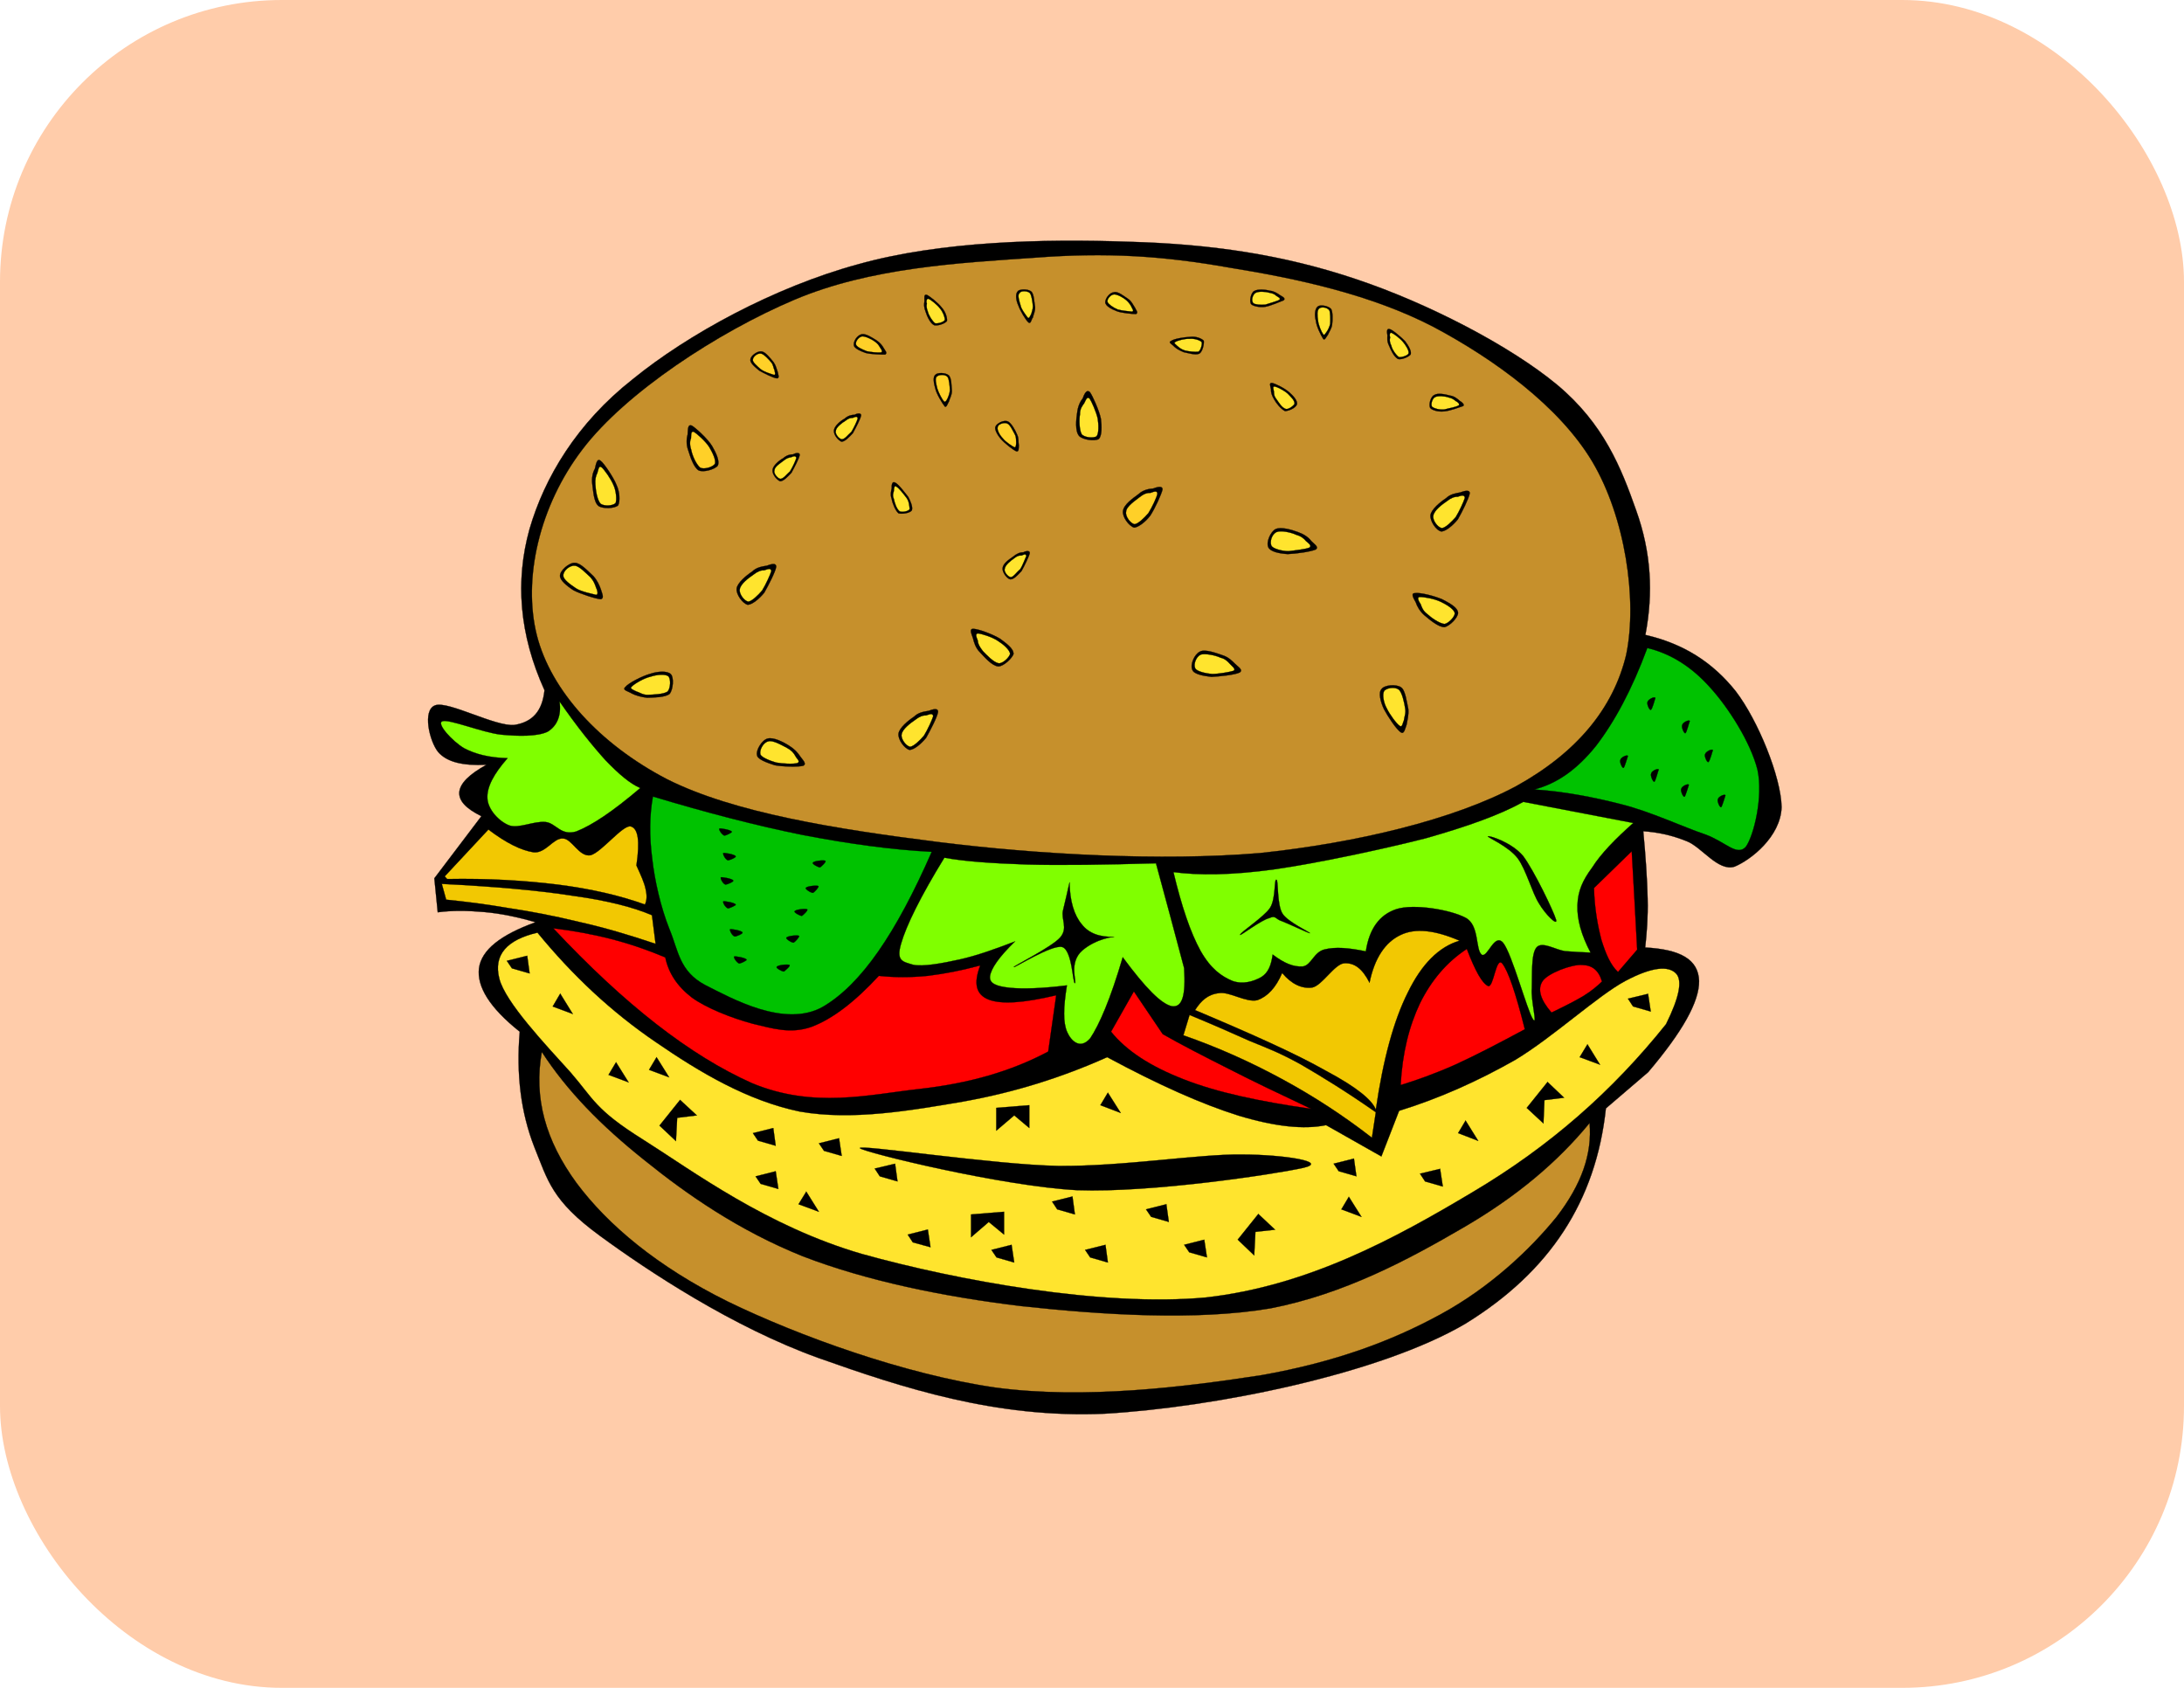 <?xml version="1.0" encoding="UTF-8" standalone="no"?>
<!-- Generator: Adobe Illustrator 10.0, SVG Export Plug-In . SVG Version: 3.0.0 Build 77)  -->

<svg
   i:rulerOrigin="0 0"
   i:viewOrigin="205.0005 482"
   space="preserve"
   i:pageBounds="0 792 612 0"
   viewBox="0 0 220 170"
   enable-background="new 0 0 200.777 173.88"
   overflow="visible"
   version="1.1"
   id="svg269"
   sodipodi:docname="hamburguesa.svg"
   width="220"
   height="170"
   inkscape:version="1.1.1 (3bf5ae0d25, 2021-09-20)"
   xmlns:inkscape="http://www.inkscape.org/namespaces/inkscape"
   xmlns:sodipodi="http://sodipodi.sourceforge.net/DTD/sodipodi-0.dtd"
   xmlns="http://www.w3.org/2000/svg"
   xmlns:svg="http://www.w3.org/2000/svg"
   xmlns:rdf="http://www.w3.org/1999/02/22-rdf-syntax-ns#"
   xmlns:cc="http://creativecommons.org/ns#"
   xmlns:dc="http://purl.org/dc/elements/1.1/"
   xmlns:i="http://ns.adobe.com/AdobeIllustrator/10.0/">
  <defs
     id="defs273" />
  <sodipodi:namedview
     id="namedview271"
     pagecolor="#505050"
     bordercolor="#eeeeee"
     borderopacity="1"
     inkscape:pageshadow="0"
     inkscape:pageopacity="0"
     inkscape:pagecheckerboard="0"
     showgrid="false"
     showguides="true"
     inkscape:guide-bbox="true"
     fit-margin-top="0"
     fit-margin-left="0"
     fit-margin-right="0"
     fit-margin-bottom="0"
     inkscape:zoom="2.4873475"
     inkscape:cx="71.361158"
     inkscape:cy="126.43991"
     inkscape:window-width="1883"
     inkscape:window-height="1052"
     inkscape:window-x="0"
     inkscape:window-y="0"
     inkscape:window-maximized="1"
     inkscape:current-layer="svg269">
    <sodipodi:guide
       position="109.435,-8.97"
       orientation="1,0"
       id="guide1308" />
    <sodipodi:guide
       position="95.137,83.603"
       orientation="0,-1"
       id="guide1310" />
  </sodipodi:namedview>
  <rect
     style="fill:#ffccaa;stroke:none;stroke-width:6.908"
     id="rect1112"
     width="220"
     height="170"
     x="0"
     y="0"
     ry="28.386" />
  <g
     id="Layer_1"
     i:layer="yes"
     i:rgbTrio="#4F008000FFFF"
     i:dimmedPercent="50"
     transform="matrix(0.679,0,0,0.679,43.144,24.335)">
    <g
       stroke-miterlimit="10"
       stroke="#000000"
       stroke-width="0.036"
       clip-rule="evenodd"
       fill-rule="evenodd"
       id="g264">
      <path
         d="M 180.56,58.338 C 181.749,52.11 181.425,46.098 179.193,39.87 176.961,33.534 174.404,27.054 167.492,21.258 160.472,15.426 148.197,9.09 137.613,5.562 126.922,1.962 116.121,0.342 103.808,0.018 91.362,-0.414 76.063,-0.09 63.751,3.366 51.33,6.75 38.514,13.734 30.306,20.43 c -8.244,6.48 -13.068,14.544 -15.3,22.248 -2.124,7.668 -1.512,15.624 2.232,23.868 -0.324,3.096 -1.764,4.716 -4.464,5.148 -2.808,0.288 -9.828,-3.6 -11.736,-2.916 -1.98,0.684 -0.864,5.364 0.432,6.948 1.296,1.476 3.636,2.052 7.164,1.872 -2.592,1.44 -3.888,2.736 -4.032,4.032 -0.108,1.296 0.936,2.448 3.276,3.6 l -6.984,9.216 0.504,5.04 c 2.16,-0.288 4.464,-0.252 6.912,-0.036 2.412,0.216 4.896,0.72 7.596,1.512 -5.184,1.872 -8.028,4.104 -8.388,6.84 -0.324,2.664 1.512,5.796 6.048,9.396 -0.54,6.372 0.18,12.023 2.16,17.1 2.016,4.968 2.556,7.92 9.684,13.14 7.164,5.257 19.728,13.572 32.436,18.145 12.492,4.428 26.388,9 42.516,8.28 16.2,-0.937 40.86,-5.868 53.569,-13.393 12.42,-7.668 19.295,-18.107 20.771,-31.896 l 6.264,-5.364 c 5.076,-5.976 7.596,-10.44 7.561,-13.536 -0.109,-3.204 -2.773,-4.68 -7.992,-4.968 0.215,-2.017 0.432,-4.393 0.359,-7.272 -0.072,-2.916 -0.287,-6.191 -0.648,-9.972 2.088,0.144 4.105,0.54 6.445,1.476 2.23,0.864 4.643,4.536 7.092,3.78 2.375,-0.972 6.84,-4.428 6.984,-8.82 -0.072,-4.464 -3.492,-12.888 -6.805,-17.208 -3.44,-4.314 -7.76,-7.05 -13.38,-8.346 z"
         i:knockout="Off"
         id="path2" />
      <path
         d="m 177.72,61.254 c -1.908,7.992 -7.344,14.544 -16.309,19.512 -9.252,4.968 -23.65,8.424 -38.051,9.937 C 108.743,91.927 90.348,90.919 75.516,89.047 60.72,87.175 45.348,84.763 35.376,79.723 25.368,74.503 18.204,66.583 16.116,58.447 13.992,50.059 16.44,39.223 22.884,30.799 29.292,22.375 43.008,13.411 54.312,8.623 65.614,3.834 78.862,3.15 89.878,2.394 c 10.728,-0.828 19.115,-0.288 29.053,1.476 10.043,1.62 20.988,3.996 30.203,8.784 9,4.788 18.648,11.772 23.545,19.98 4.86,8.172 6.73,20.448 5.04,28.62 z"
         i:knockout="Off"
         fill="#c6902c"
         id="path4" />
      <path
         d="m 180.85,60.282 c 3.455,0.828 6.551,2.772 9.287,5.832 2.771,3.024 6.049,8.208 7.057,12.24 0.863,3.96 -0.541,9.756 -1.729,11.412 -1.332,1.477 -3.023,-0.756 -6.047,-1.836 -3.313,-1.116 -8.102,-3.384 -12.422,-4.464 -4.211,-1.08 -8.566,-1.908 -12.924,-2.196 3.35,-0.864 6.301,-2.916 9.145,-6.444 2.74,-3.564 5.33,-8.316 7.63,-14.544 z"
         i:knockout="Off"
         fill="#00c200"
         id="path6" />
      <path
         d="m 152.99,103.7 c -3.059,0.899 -5.615,3.456 -7.668,7.668 -2.088,4.14 -3.672,9.936 -4.752,17.388 -0.539,-1.404 -2.807,-3.313 -7.344,-5.724 -4.5,-2.557 -10.943,-5.437 -19.477,-9.036 0.9,-1.404 1.908,-2.34 3.564,-2.521 1.549,-0.252 3.996,1.44 5.688,1.044 1.514,-0.54 2.736,-1.836 3.674,-4.031 1.367,1.655 2.951,2.376 4.463,2.159 1.477,-0.288 3.348,-3.563 4.789,-3.6 1.439,-0.072 2.627,0.756 3.707,2.88 0.756,-3.708 2.377,-6.012 4.572,-7.056 2.2,-1.08 5.08,-0.76 8.79,0.83 z"
         i:knockout="Off"
         fill="#f2c802"
         id="path8" />
      <path
         d="m 112.92,114.71 c 3.238,1.332 6.191,2.628 9,3.888 2.662,1.08 4.391,1.729 7.523,3.456 3.096,1.8 6.803,4.068 11.123,7.092 l -0.576,3.78 c -4.318,-3.348 -8.639,-6.156 -13.355,-8.712 -4.715,-2.556 -9.539,-4.716 -14.615,-6.479 0.31,-1.01 0.6,-2.02 0.92,-3.03 z"
         i:knockout="Off"
         fill="#f2c802"
         id="path10" />
      <path
         d="m 2.435,94.158 6.48,-6.948 c 2.664,2.016 4.86,3.096 6.732,3.384 1.8,0.145 2.916,-2.16 4.32,-2.052 1.332,0 2.376,2.771 4.104,2.483 1.62,-0.432 4.752,-4.5 5.94,-4.284 1.116,0.288 1.404,2.125 0.864,5.796 0.648,1.439 1.152,2.483 1.368,3.527 0.216,0.937 0.18,1.692 -0.108,2.269 C 28.319,96.965 24.215,96.029 19.247,95.381 14.243,94.769 8.951,94.445 2.795,94.553 Z"
         i:knockout="Off"
         fill="#f2c802"
         id="path12" />
      <path
         d="m 33.179,99.918 c -2.7,-1.152 -6.48,-2.16 -11.736,-2.88 C 16.115,96.21 9.815,95.67 2.003,95.273 l 0.648,2.341 c 2.808,0.288 5.796,0.647 9.108,1.224 3.384,0.504 6.804,1.152 10.656,2.088 3.708,0.828 7.344,1.908 11.304,3.24 -0.18,-1.41 -0.361,-2.81 -0.54,-4.252 z"
         i:knockout="Off"
         fill="#f2c802"
         id="path14" />
      <path
         d="m 33.322,82.314 c -0.504,2.808 -0.54,5.868 -0.108,9.18 0.36,3.24 1.26,7.235 2.556,10.476 1.332,3.168 1.44,6.265 5.328,8.316 3.816,1.908 11.772,6.443 17.46,3.204 5.688,-3.349 10.836,-10.908 16.128,-22.969 -5.94,-0.323 -12.06,-1.151 -19.044,-2.483 -6.983,-1.404 -14.291,-3.312 -22.32,-5.724 z"
         i:knockout="Off"
         fill="#00c200"
         id="path16" />
      <path
         d="m 18.526,101.86 c 2.988,0.359 5.94,0.899 8.712,1.619 2.772,0.721 5.364,1.62 7.92,2.7 0.468,2.269 1.728,4.248 3.924,5.94 2.16,1.584 5.94,3.06 9,3.888 2.916,0.685 5.616,1.584 8.784,0.468 3.132,-1.188 6.408,-3.708 9.972,-7.56 2.34,0.252 4.716,0.252 7.272,0 2.556,-0.324 5.004,-0.792 7.776,-1.548 -1.008,2.628 -0.684,4.319 1.26,5.076 1.908,0.72 5.148,0.504 10.008,-0.648 l -1.188,8.352 c -5.472,2.916 -11.7,4.717 -19.08,5.545 -7.488,0.827 -15.732,2.951 -24.876,-0.864 -9.143,-4.08 -18.827,-11.6 -29.484,-22.98 z"
         i:knockout="Off"
         fill="#ff0000"
         id="path18" />
      <path
         d="m 101.29,117.2 c 2.268,2.808 5.76,5.111 10.764,7.056 4.932,1.944 11.195,3.276 18.936,4.392 -4.57,-2.159 -8.676,-4.104 -12.311,-5.976 -3.709,-1.872 -6.949,-3.528 -9.721,-5.112 l -4.283,-6.336 c -1.12,1.98 -2.24,3.96 -3.39,5.98 z"
         i:knockout="Off"
         fill="#ff0000"
         id="path20" />
      <path
         d="m 112.13,107.77 c -1.367,-5.184 -2.771,-10.368 -4.176,-15.552 -7.668,0.216 -13.932,0.324 -19.188,0.18 -5.328,-0.18 -9.252,-0.468 -12.204,-1.008 -3.564,5.796 -5.652,10.08 -6.408,12.708 -0.792,2.664 0.252,2.7 1.764,3.168 1.44,0.324 4.356,-0.216 6.948,-0.792 2.556,-0.576 5.148,-1.512 8.172,-2.664 -2.376,2.305 -3.564,4.032 -3.708,5.185 -0.108,1.044 0.936,1.476 2.988,1.691 1.872,0.181 4.68,0.108 8.424,-0.359 -0.54,3.348 -0.576,5.508 0.036,6.912 0.576,1.331 1.944,2.663 3.42,0.936 1.332,-1.98 2.988,-5.76 4.825,-12.024 3.383,4.572 5.723,6.948 7.307,7.272 1.55,0.2 2.05,-1.63 1.8,-5.66 z"
         i:knockout="Off"
         fill="#80ff00"
         id="path22" />
      <path
         d="m 144.24,125.12 c 2.34,-0.721 5.113,-1.692 8.172,-3.061 3.133,-1.439 6.373,-3.132 10.262,-5.22 -1.369,-5.472 -2.484,-8.676 -3.35,-9.756 -0.936,-1.08 -1.26,3.6 -2.088,3.348 -0.898,-0.396 -1.908,-2.231 -3.168,-5.508 -3.023,1.98 -5.291,4.716 -6.947,8.064 -1.61,3.39 -2.62,7.39 -2.87,12.14 z"
         i:knockout="Off"
         fill="#ff0000"
         id="path24" />
      <path
         d="m 178.55,90.414 -5.615,5.472 c 0.072,3.061 0.576,5.688 1.115,7.74 0.648,2.052 1.332,3.672 2.447,4.716 l 2.846,-3.312 c -0.27,-4.87 -0.52,-9.73 -0.81,-14.626 z"
         i:knockout="Off"
         fill="#ff0000"
         id="path26" />
      <path
         d="m 174.12,109.75 c -0.504,-1.692 -1.477,-2.412 -2.916,-2.448 -1.549,-0.144 -5.184,1.26 -5.904,2.412 -0.756,1.152 -0.359,2.7 1.332,4.644 1.943,-0.936 3.385,-1.655 4.717,-2.447 1.29,-0.79 2.09,-1.51 2.77,-2.15 z"
         i:knockout="Off"
         fill="#ff0000"
         id="path28" />
      <path
         d="m 16.187,102.51 c -4.536,1.044 -6.552,3.313 -5.652,6.804 0.864,3.492 6.84,9.792 10.548,13.896 3.42,3.924 3.6,5.508 10.8,10.008 7.308,4.608 18.324,12.853 32.472,16.956 14.076,3.924 35.676,7.884 51.047,6.444 15.156,-1.729 28.008,-8.748 39.529,-15.624 11.482,-6.805 20.771,-15.013 28.691,-24.912 1.943,-3.924 2.484,-6.48 1.477,-7.524 -1.117,-1.151 -3.529,-1.008 -7.525,1.116 -4.104,2.196 -10.691,8.316 -16.307,11.7 -5.652,3.204 -11.305,5.724 -17.244,7.56 l -2.629,6.769 -8.207,-4.645 c -3.277,0.685 -7.596,0.216 -12.961,-1.403 -5.508,-1.729 -11.879,-4.572 -19.512,-8.677 -6.768,3.024 -13.752,5.221 -21.384,6.588 -7.812,1.332 -16.488,2.845 -24.228,1.477 -7.776,-1.62 -14.796,-5.796 -21.348,-10.296 -6.593,-4.49 -12.318,-9.85 -17.573,-16.26 z"
         i:knockout="Off"
         fill="#ffe42e"
         id="path30" />
      <path
         d="m 64.03,134.48 c 0.576,0.612 21.096,5.652 32.256,6.229 11.053,0.396 29.305,-2.376 33.516,-3.313 3.924,-0.899 -2.951,-1.979 -9.107,-1.979 -6.191,-0.108 -17.785,1.8 -27.289,1.691 -9.534,-0.18 -29.875,-3.28 -29.371,-2.63 z"
         i:knockout="Off"
         id="path32" />
      <path
         d="m 16.834,120.19 c 3.708,5.725 8.748,10.908 15.264,16.093 6.372,5.147 14.04,10.439 23.436,14.22 9.432,3.636 20.844,6.012 32.58,7.416 11.664,1.26 25.741,2.195 36.792,0.324 10.98,-2.124 20.557,-7.272 28.584,-11.952 7.957,-4.608 14.076,-9.792 18.793,-15.552 0.396,4.607 -1.188,9.107 -4.896,13.932 -3.889,4.788 -9.828,10.439 -17.244,14.472 -7.271,3.96 -15.588,7.057 -26.496,9 -11.195,1.729 -26.279,3.636 -39.563,1.836 -13.392,-1.943 -29.196,-7.668 -39.636,-12.744 -10.476,-5.184 -17.82,-11.376 -22.464,-17.604 -4.602,-6.31 -6.367,-12.62 -5.143,-19.45 z"
         i:knockout="Off"
         fill="#c6902c"
         id="path34" />
      <path
         d="m 110.54,93.51 c 1.225,5.112 2.52,8.964 4.031,11.7 1.514,2.664 3.098,3.78 4.752,4.464 1.549,0.54 3.098,0.072 4.248,-0.576 1.045,-0.647 1.477,-1.764 1.693,-3.348 1.764,1.332 3.131,1.872 4.5,1.764 1.26,-0.216 1.584,-2.124 3.203,-2.52 1.584,-0.396 3.527,-0.252 6.121,0.288 0.504,-3.349 2.016,-5.437 4.535,-6.265 2.557,-0.828 8.027,0.072 10.297,1.296 2.051,1.116 1.402,4.752 2.375,5.473 0.863,0.468 1.873,-3.313 3.168,-1.765 1.297,1.584 3.564,10.08 4.428,11.341 0.721,1.044 -0.359,-2.809 -0.18,-4.608 0.072,-1.872 -0.145,-5.148 0.721,-6.084 0.828,-0.9 2.771,0.36 4.176,0.576 1.367,0.107 2.592,0.18 3.816,0.216 -1.369,-2.592 -2.018,-4.932 -1.945,-7.021 0.072,-2.123 0.756,-3.672 2.197,-5.615 1.295,-2.053 3.455,-4.248 6.084,-6.588 l -16.309,-3.132 c -3.6,1.98 -8.279,3.636 -14.473,5.4 -6.371,1.62 -16.127,3.708 -22.463,4.608 -6.32,0.876 -11.22,0.912 -15,0.408 z"
         i:knockout="Off"
         fill="#80ff00"
         id="path36" />
      <path
         d="m 19.462,68.202 c 0.324,2.124 -0.396,3.672 -1.764,4.5 -1.512,0.72 -4.32,0.684 -6.912,0.432 -2.7,-0.288 -7.776,-2.376 -8.712,-1.98 -0.9,0.324 1.476,2.952 3.24,3.996 1.656,0.864 3.672,1.404 6.444,1.476 -2.052,2.34 -3.096,4.284 -2.988,5.976 0.072,1.584 1.656,3.384 3.24,3.996 1.404,0.504 3.672,-0.684 5.4,-0.504 1.548,0.18 2.232,2.088 4.536,1.404 2.376,-0.936 5.4,-2.952 9.504,-6.444 -1.512,-0.648 -3.132,-2.016 -5.148,-4.104 -2.015,-2.232 -4.247,-5.004 -6.84,-8.748 z"
         i:knockout="Off"
         fill="#80ff00"
         id="path38" />
      <path
         d="m 45.022,87.533 c -0.144,-0.287 -1.728,-0.54 -1.836,-0.467 -0.144,0.107 0.288,0.828 0.72,1.044 0.253,0 1.224,-0.467 1.116,-0.577 z"
         i:knockout="Off"
         id="path40" />
      <path
         d="m 45.599,91.17 c -0.144,-0.288 -1.728,-0.54 -1.836,-0.468 -0.108,0.071 0.216,0.899 0.684,1.08 0.216,0 1.296,-0.432 1.152,-0.612 z"
         i:knockout="Off"
         id="path42" />
      <path
         d="m 45.599,98.334 c -0.144,-0.288 -1.728,-0.54 -1.836,-0.468 -0.108,0.107 0.216,0.828 0.684,1.044 0.216,0 1.296,-0.469 1.152,-0.576 z"
         i:knockout="Off"
         id="path44" />
      <path
         d="m 45.238,94.77 c -0.144,-0.288 -1.728,-0.54 -1.836,-0.468 -0.108,0.072 0.216,0.9 0.684,1.08 0.216,0 1.296,-0.432 1.152,-0.612 z"
         i:knockout="Off"
         id="path46" />
      <path
         d="m 46.606,102.47 c -0.144,-0.288 -1.728,-0.54 -1.836,-0.468 -0.108,0.072 0.216,0.9 0.684,1.08 0.216,0.01 1.296,-0.43 1.152,-0.61 z"
         i:knockout="Off"
         id="path48" />
      <path
         d="m 47.218,106.51 c -0.144,-0.288 -1.728,-0.54 -1.836,-0.468 -0.144,0.107 0.288,0.828 0.72,1.044 0.252,0 1.225,-0.47 1.116,-0.57 z"
         i:knockout="Off"
         id="path50" />
      <path
         d="m 51.683,107.59 c 0.144,-0.288 1.62,-0.432 1.908,-0.288 0.18,0.144 -0.612,0.792 -0.828,0.972 -0.396,-0.04 -1.224,-0.54 -1.08,-0.68 z"
         i:knockout="Off"
         id="path52" />
      <path
         d="m 53.123,103.27 c 0.108,-0.288 1.656,-0.432 1.872,-0.288 0.144,0.108 -0.54,0.864 -0.792,1.009 -0.396,0 -1.224,-0.62 -1.08,-0.72 z"
         i:knockout="Off"
         id="path54" />
      <path
         d="m 54.347,99.342 c 0.108,-0.288 1.656,-0.432 1.872,-0.288 0.144,0.145 -0.54,0.792 -0.792,0.972 -0.397,-0.04 -1.224,-0.544 -1.08,-0.688 z"
         i:knockout="Off"
         id="path56" />
      <path
         d="m 56.002,95.886 c 0.108,-0.288 1.656,-0.432 1.872,-0.288 0.144,0.108 -0.54,0.864 -0.792,1.008 -0.395,-10e-4 -1.224,-0.612 -1.08,-0.72 z"
         i:knockout="Off"
         id="path58" />
      <path
         d="m 57.046,92.142 c 0.108,-0.288 1.656,-0.432 1.872,-0.288 0.144,0.145 -0.54,0.792 -0.792,0.973 -0.396,-0.037 -1.224,-0.541 -1.08,-0.685 z"
         i:knockout="Off"
         id="path60" />
      <path
         d="m 177.32,78.066 c 0.182,-0.108 0.576,-1.62 0.648,-1.764 -0.107,-0.252 -1.08,0.216 -1.115,0.576 -0.18,0.216 0.25,1.26 0.46,1.188 z"
         i:knockout="Off"
         id="path62" />
      <path
         d="m 181.89,80.118 c 0.18,-0.072 0.576,-1.692 0.648,-1.8 -0.107,-0.252 -1.08,0.216 -1.115,0.576 -0.17,0.288 0.26,1.296 0.47,1.224 z"
         i:knockout="Off"
         id="path64" />
      <path
         d="m 186.36,82.35 c 0.18,-0.108 0.576,-1.62 0.648,-1.764 -0.109,-0.252 -1.08,0.216 -1.117,0.576 -0.18,0.216 0.25,1.26 0.47,1.188 z"
         i:knockout="Off"
         id="path66" />
      <path
         d="m 191.79,83.898 c 0.18,-0.108 0.576,-1.62 0.648,-1.764 -0.107,-0.252 -1.08,0.216 -1.117,0.576 -0.17,0.216 0.26,1.26 0.47,1.188 z"
         i:knockout="Off"
         id="path68" />
      <path
         d="m 189.89,77.202 c 0.252,-0.108 0.611,-1.62 0.684,-1.764 -0.143,-0.252 -1.043,0.216 -1.15,0.576 -0.18,0.216 0.25,1.26 0.47,1.188 z"
         i:knockout="Off"
         id="path70" />
      <path
         d="m 186.5,72.918 c 0.18,-0.072 0.574,-1.692 0.646,-1.8 -0.107,-0.252 -1.08,0.216 -1.115,0.576 -0.18,0.288 0.25,1.296 0.46,1.224 z"
         i:knockout="Off"
         id="path72" />
      <path
         d="m 181.36,69.462 c 0.252,-0.108 0.611,-1.62 0.684,-1.764 -0.145,-0.288 -1.045,0.216 -1.152,0.54 -0.18,0.288 0.25,1.296 0.47,1.224 z"
         i:knockout="Off"
         id="path74" />
      <path
         d="m 157.2,88.218 c 0.145,-0.144 3.455,0.828 5.221,2.916 1.619,2.16 4.5,8.136 4.895,9.468 0.252,1.009 -1.619,-0.828 -2.555,-2.447 -1.008,-1.584 -1.908,-5.005 -3.133,-6.66 -1.34,-1.799 -4.61,-3.167 -4.43,-3.275 z"
         i:knockout="Off"
         id="path76" />
      <path
         d="m 125.84,94.662 c -0.396,-0.252 -0.072,2.808 -0.973,4.176 -0.901,1.368 -4.5,3.672 -4.428,3.996 -0.037,0.216 3.168,-2.232 4.32,-2.484 1.008,-0.468 0.863,0.145 1.908,0.469 0.971,0.359 4.104,1.871 4.139,1.764 -0.072,-0.18 -3.275,-1.656 -4.068,-2.88 -0.86,-1.33 -0.61,-5.002 -0.9,-5.038 z"
         i:knockout="Off"
         id="path78" />
      <path
         d="m 95.134,95.021 c -0.324,1.477 -0.648,2.809 -0.972,4.177 -0.324,1.332 0.792,2.628 -0.432,4.031 -1.26,1.44 -6.984,4.248 -6.876,4.393 0.144,0.107 5.616,-3.349 7.164,-2.988 1.512,0.396 1.584,5.472 1.908,5.364 0.324,-0.145 -0.972,-3.061 1.116,-4.86 2.124,-1.8 4.716,-2.016 4.716,-2.016 -2.125,0.072 -3.78,-0.504 -4.824,-1.872 -1.118,-1.322 -1.766,-3.446 -1.802,-6.219 z"
         i:knockout="Off"
         id="path80" />
      <path
         d="m 50.207,48.078 c -0.648,0.108 -1.512,0.216 -2.16,0.864 -0.828,0.54 -2.196,1.656 -2.304,2.52 -0.108,0.828 0.864,2.232 1.656,2.412 0.648,-0.036 1.656,-0.828 2.448,-1.8 0.612,-1.08 1.656,-3.096 1.764,-3.816 0.035,-0.72 -0.901,-0.36 -1.404,-0.18 z"
         i:knockout="Off"
         id="path82" />
      <path
         d="m 49.811,48.762 c -0.432,-0.036 -1.008,0.18 -1.584,0.648 -0.684,0.468 -1.908,1.368 -2.016,2.16 -0.144,0.648 0.648,1.728 1.26,1.836 0.54,-0.072 1.404,-0.9 2.052,-1.656 0.54,-0.864 1.224,-2.376 1.368,-2.88 -0.073,-0.54 -0.577,-0.252 -1.08,-0.108 z"
         i:knockout="Off"
         fill="#ffe42e"
         id="path84" />
      <path
         d="m 80.807,58.842 c 0.108,0.468 0.36,1.44 1.044,2.088 0.648,0.684 1.728,1.98 2.7,2.088 0.828,0 2.088,-1.26 2.268,-1.836 0.036,-0.828 -1.08,-1.584 -1.98,-2.268 -1.188,-0.72 -3.204,-1.44 -3.96,-1.476 -0.685,-0.036 -0.289,0.756 -0.072,1.404 z"
         i:knockout="Off"
         id="path86" />
      <path
         d="m 81.526,59.202 c 0,0.432 0.252,0.9 0.756,1.548 0.54,0.54 1.548,1.656 2.34,1.8 0.648,0.036 1.584,-0.9 1.692,-1.404 -0.072,-0.612 -1.044,-1.44 -1.8,-1.908 -0.9,-0.612 -2.484,-1.08 -2.952,-1.116 -0.468,0 -0.251,0.54 -0.036,1.08 z"
         i:knockout="Off"
         fill="#ffe42e"
         id="path88" />
      <path
         d="m 107.52,36.63 c -0.648,0.036 -1.512,0.216 -2.16,0.828 -0.828,0.612 -2.197,1.548 -2.305,2.52 -0.107,0.864 0.865,2.196 1.656,2.448 0.611,-0.036 1.691,-0.828 2.412,-1.8 0.684,-1.044 1.656,-3.168 1.801,-3.852 0.03,-0.648 -0.91,-0.324 -1.41,-0.144 z"
         i:knockout="Off"
         id="path90" />
      <path
         d="m 107.12,37.278 c -0.504,-0.036 -1.045,0.18 -1.619,0.648 -0.576,0.468 -1.98,1.368 -1.98,2.16 -0.145,0.648 0.648,1.728 1.26,1.836 0.539,-0.072 1.404,-0.9 2.053,-1.656 0.539,-0.864 1.26,-2.376 1.33,-2.88 -0.03,-0.54 -0.61,-0.252 -1.04,-0.108 z"
         i:knockout="Off"
         fill="#ffd028"
         id="path92" />
      <path
         d="m 97.079,23.274 c -0.396,0.468 -0.72,1.188 -0.828,2.16 -0.144,0.936 -0.324,2.664 0.288,3.384 0.504,0.576 2.304,0.828 2.916,0.468 0.504,-0.432 0.468,-1.944 0.324,-3.024 -0.252,-1.224 -1.26,-3.456 -1.62,-3.924 -0.505,-0.504 -0.865,0.324 -1.08,0.936 z"
         i:knockout="Off"
         id="path94" />
      <path
         d="m 97.294,23.994 c -0.216,0.288 -0.648,0.828 -0.612,1.62 -0.144,0.756 -0.108,2.34 0.252,2.952 0.396,0.504 1.728,0.612 2.196,0.324 0.36,-0.396 0.324,-1.728 0.18,-2.628 -0.216,-1.008 -0.936,-2.592 -1.188,-2.952 -0.395,-0.432 -0.576,0.216 -0.828,0.684 z"
         i:knockout="Off"
         fill="#ffe42e"
         id="path96" />
      <path
         d="m 110.69,15.606 c 0.324,0.288 0.684,0.504 1.367,0.792 0.611,0.108 1.764,0.504 2.34,0.216 0.504,-0.324 0.721,-1.512 0.648,-1.908 -0.324,-0.36 -1.188,-0.684 -2.016,-0.576 -0.9,0.036 -2.449,0.288 -2.844,0.612 -0.51,0.216 0.21,0.504 0.5,0.864 z"
         i:knockout="Off"
         id="path98" />
      <path
         d="m 111.19,15.534 c 0.215,0.18 0.467,0.432 1.043,0.612 0.504,0.144 1.549,0.252 2.016,0.18 0.361,-0.18 0.613,-1.26 0.469,-1.44 -0.287,-0.288 -1.152,-0.54 -1.764,-0.468 -0.721,-0.036 -1.801,0.252 -2.125,0.468 -0.33,0.144 0.06,0.36 0.35,0.648 z"
         i:knockout="Off"
         fill="#ffe42e"
         id="path100" />
      <path
         d="m 104.82,9.774 c -0.287,-0.432 -0.467,-0.9 -0.971,-1.26 -0.613,-0.396 -1.549,-1.188 -2.125,-1.008 -0.72,0.072 -1.332,1.008 -1.296,1.548 0.072,0.468 0.828,0.936 1.692,1.26 0.721,0.288 2.375,0.432 2.879,0.432 0.4,-0.252 -0.03,-0.576 -0.17,-0.972 z"
         i:knockout="Off"
         id="path102" />
      <path
         d="m 104.31,9.666 c -0.18,-0.36 -0.432,-0.684 -0.756,-0.972 -0.504,-0.432 -1.332,-0.864 -1.799,-0.864 -0.504,0 -1.152,0.756 -0.972,1.152 0.108,0.288 0.792,0.792 1.477,1.08 0.646,0.18 1.691,0.288 2.16,0.324 0.33,-0.144 -0.03,-0.432 -0.11,-0.72 z"
         i:knockout="Off"
         fill="#ffe42e"
         id="path104" />
      <path
         d="m 89.698,11.25 c 0.072,-0.432 0.36,-0.9 0.324,-1.548 -0.144,-0.72 -0.144,-1.944 -0.576,-2.304 -0.432,-0.396 -1.8,-0.396 -2.016,0 -0.324,0.288 -0.288,1.26 0.108,2.088 0.252,0.72 1.08,2.16 1.512,2.52 0.361,0.252 0.396,-0.468 0.648,-0.756 z"
         i:knockout="Off"
         id="path106" />
      <path
         d="m 89.446,10.746 c 0.072,-0.288 0.252,-0.72 0.252,-1.152 C 89.626,8.91 89.518,7.974 89.23,7.614 88.87,7.29 87.862,7.254 87.718,7.65 c -0.36,0.216 -0.036,1.188 0.144,1.8 0.072,0.54 0.9,1.62 1.116,1.872 0.181,0.072 0.289,-0.252 0.468,-0.576 z"
         i:knockout="Off"
         fill="#ffe42e"
         id="path108" />
      <path
         d="m 73.606,8.838 c -0.072,0.468 -0.108,0.864 0.18,1.584 0.18,0.576 0.648,1.692 1.26,1.98 0.504,0.144 1.692,-0.252 1.908,-0.648 C 76.99,11.25 76.738,10.422 76.198,9.81 75.658,9.09 74.362,8.082 73.966,7.902 73.499,7.758 73.606,8.298 73.606,8.838 Z"
         i:knockout="Off"
         id="path110" />
      <path
         d="m 73.966,9.198 c -0.072,0.252 -0.072,0.648 0.144,1.188 0.108,0.504 0.648,1.404 1.08,1.728 0.36,0.072 1.26,-0.144 1.44,-0.504 0,-0.432 -0.288,-1.188 -0.72,-1.692 -0.396,-0.54 -1.404,-1.332 -1.656,-1.404 -0.288,-0.18 -0.432,0.324 -0.288,0.684 z"
         i:knockout="Off"
         fill="#ffe42e"
         id="path112" />
      <path
         d="m 67.559,15.786 c -0.216,-0.396 -0.576,-0.828 -1.08,-1.152 -0.684,-0.432 -1.584,-1.008 -2.16,-0.9 -0.684,0.144 -1.26,1.008 -1.188,1.62 0,0.432 0.9,0.864 1.728,1.152 0.684,0.216 2.448,0.252 2.916,0.252 0.395,-0.252 -0.001,-0.576 -0.216,-0.972 z"
         i:knockout="Off"
         id="path114" />
      <path
         d="m 67.019,15.714 c -0.18,-0.36 -0.396,-0.612 -0.792,-0.9 -0.54,-0.396 -1.44,-0.792 -1.872,-0.756 -0.468,0.072 -1.044,0.756 -0.9,1.224 0.144,0.36 0.864,0.684 1.584,0.972 0.648,0.144 1.692,0.252 2.16,0.18 0.252,-0.108 -0.036,-0.54 -0.18,-0.72 z"
         i:knockout="Off"
         fill="#ffd028"
         id="path116" />
      <path
         d="m 126.35,7.938 c -0.361,-0.252 -0.9,-0.612 -1.477,-0.648 -0.756,-0.216 -1.908,-0.252 -2.34,0.036 -0.504,0.216 -0.793,1.62 -0.432,1.98 0.252,0.252 1.223,0.504 2.088,0.36 0.791,-0.144 2.303,-0.792 2.736,-0.972 0.32,-0.324 -0.3,-0.576 -0.58,-0.756 z"
         i:knockout="Off"
         id="path118" />
      <path
         d="m 125.81,8.046 c -0.287,-0.288 -0.648,-0.396 -1.08,-0.468 -0.576,-0.18 -1.619,-0.216 -2.016,0.036 -0.397,0.252 -0.684,1.08 -0.324,1.512 0.252,0.216 1.08,0.288 1.801,0.216 0.611,-0.216 1.764,-0.504 2.088,-0.72 0.21,-0.252 -0.22,-0.396 -0.47,-0.576 z"
         i:knockout="Off"
         fill="#ffe42e"
         id="path120" />
      <path
         d="m 133.47,13.806 c 0.145,-0.36 0.541,-0.9 0.613,-1.476 0.107,-0.756 0.107,-1.908 -0.145,-2.34 -0.396,-0.468 -1.656,-0.684 -1.98,-0.36 -0.396,0.252 -0.539,1.224 -0.287,2.088 0.07,0.828 0.756,2.196 1.08,2.7 0.22,0.36 0.51,-0.36 0.72,-0.612 z"
         i:knockout="Off"
         id="path122" />
      <path
         d="m 133.33,13.302 c 0.145,-0.216 0.396,-0.72 0.469,-1.116 0.037,-0.54 0.037,-1.728 -0.145,-2.016 -0.359,-0.468 -1.223,-0.504 -1.475,-0.252 -0.361,0.252 -0.289,1.08 -0.182,1.8 0.072,0.648 0.469,1.656 0.793,2.052 0.15,0.216 0.33,-0.216 0.54,-0.468 z"
         i:knockout="Off"
         fill="#ffe42e"
         id="path124" />
      <path
         d="m 142.29,13.878 c 0,0.468 -0.107,0.864 0.252,1.584 0.252,0.612 0.684,1.584 1.297,1.944 0.504,0.18 1.691,-0.324 1.906,-0.684 0.145,-0.504 -0.359,-1.332 -0.826,-1.944 -0.576,-0.612 -1.945,-1.764 -2.305,-1.8 -0.47,-0.144 -0.4,0.432 -0.33,0.9 z"
         i:knockout="Off"
         id="path126" />
      <path
         d="m 142.69,14.238 c -0.072,0.252 -0.109,0.648 0.18,1.188 0.072,0.504 0.721,1.44 1.115,1.692 0.289,0.108 1.369,-0.216 1.441,-0.54 0.107,-0.396 -0.434,-1.224 -0.793,-1.656 -0.469,-0.576 -1.404,-1.26 -1.691,-1.368 -0.32,-0.18 -0.36,0.324 -0.25,0.684 z"
         i:knockout="Off"
         fill="#ffe42e"
         id="path128" />
      <path
         d="m 152.99,23.598 c -0.324,-0.288 -0.791,-0.684 -1.404,-0.756 -0.756,-0.216 -1.871,-0.432 -2.375,-0.072 -0.541,0.252 -0.863,1.548 -0.541,1.944 0.289,0.288 1.117,0.576 2.053,0.468 0.863,-0.072 2.268,-0.612 2.809,-0.792 0.27,-0.216 -0.23,-0.612 -0.55,-0.792 z"
         i:knockout="Off"
         id="path130" />
      <path
         d="m 152.45,23.67 c -0.324,-0.252 -0.541,-0.432 -1.045,-0.54 -0.576,-0.216 -1.619,-0.288 -2.016,-0.072 -0.432,0.144 -0.756,1.188 -0.432,1.476 0.324,0.216 0.973,0.432 1.801,0.36 0.756,-0.216 1.654,-0.324 2.123,-0.612 0.15,-0.216 -0.14,-0.468 -0.42,-0.612 z"
         i:knockout="Off"
         fill="#ffe42e"
         id="path132" />
      <path
         d="m 130.99,44.406 c -0.432,-0.576 -1.115,-1.008 -1.908,-1.296 -1.043,-0.396 -2.592,-0.828 -3.383,-0.468 -0.756,0.396 -1.439,1.944 -1.08,2.7 0.287,0.648 1.619,0.936 2.879,1.008 1.225,-0.036 3.457,-0.36 4.178,-0.684 0.5,-0.396 -0.33,-0.864 -0.69,-1.26 z"
         i:knockout="Off"
         id="path134" />
      <path
         d="m 130.23,44.442 c -0.324,-0.396 -0.756,-0.756 -1.439,-0.936 -0.828,-0.396 -2.305,-0.684 -2.916,-0.432 -0.721,0.288 -1.08,1.44 -0.791,2.052 0.215,0.396 1.512,0.792 2.52,0.792 0.9,-0.108 2.592,-0.288 3.131,-0.54 0.37,-0.288 -0.17,-0.648 -0.5,-0.936 z"
         i:knockout="Off"
         fill="#ffe42e"
         id="path136" />
      <path
         d="m 153.1,37.206 c -0.576,0.108 -1.477,0.216 -2.125,0.864 -0.828,0.54 -2.195,1.656 -2.305,2.52 -0.07,0.828 0.793,2.232 1.621,2.412 0.648,-0.036 1.656,-0.828 2.447,-1.8 0.613,-1.044 1.656,-3.168 1.764,-3.852 0.03,-0.648 -0.91,-0.324 -1.41,-0.144 z"
         i:knockout="Off"
         id="path138" />
      <path
         d="m 152.7,37.854 c -0.432,-0.036 -1.008,0.18 -1.584,0.648 -0.684,0.468 -1.908,1.368 -2.016,2.16 -0.145,0.648 0.646,1.728 1.26,1.836 0.539,-0.036 1.404,-0.9 2.051,-1.62 0.541,-0.864 1.225,-2.376 1.369,-2.88 -0.07,-0.504 -0.58,-0.324 -1.08,-0.144 z"
         i:knockout="Off"
         fill="#ffe42e"
         id="path140" />
      <path
         d="m 146.51,53.55 c 0.143,0.468 0.574,1.296 1.295,1.908 0.648,0.54 2.053,1.764 2.953,1.728 0.826,-0.18 2.016,-1.44 2.016,-2.124 -0.072,-0.828 -1.297,-1.44 -2.305,-1.98 -1.225,-0.54 -3.42,-1.08 -4.104,-0.936 -0.68,0 -0.18,0.792 0.15,1.404 z"
         i:knockout="Off"
         id="path142" />
      <path
         d="m 147.23,53.802 c 0.145,0.36 0.289,0.936 0.973,1.44 0.576,0.54 1.799,1.404 2.557,1.476 0.574,-0.072 1.584,-1.116 1.512,-1.62 -0.109,-0.612 -1.297,-1.296 -2.053,-1.656 -0.9,-0.468 -2.627,-0.756 -3.096,-0.72 -0.54,-0.036 -0.18,0.648 0.11,1.08 z"
         i:knockout="Off"
         fill="#ffe42e"
         id="path144" />
      <path
         d="m 145.14,71.622 c 0.107,-0.612 0.324,-1.368 0.252,-2.268 -0.215,-0.936 -0.432,-2.844 -1.08,-3.24 -0.719,-0.504 -2.52,-0.36 -2.916,0.288 -0.467,0.504 -0.145,1.872 0.396,2.988 0.539,1.008 1.836,3.024 2.52,3.42 0.47,0.324 0.65,-0.72 0.83,-1.188 z"
         i:knockout="Off"
         id="path146" />
      <path
         d="m 144.74,70.974 c 0.037,-0.432 0.324,-1.008 0.182,-1.728 -0.109,-0.792 -0.469,-2.412 -0.938,-2.772 -0.576,-0.504 -1.908,-0.252 -2.195,0.216 -0.252,0.468 -0.107,1.656 0.432,2.592 0.396,0.828 1.404,2.232 1.908,2.556 0.37,0.288 0.44,-0.504 0.62,-0.864 z"
         i:knockout="Off"
         fill="#ffe42e"
         id="path148" />
      <path
         d="m 119.72,62.658 c -0.467,-0.468 -1.043,-1.044 -1.871,-1.296 -0.938,-0.324 -2.664,-0.972 -3.385,-0.54 -0.828,0.396 -1.477,1.944 -1.115,2.7 0.215,0.648 1.619,0.9 2.844,1.044 1.225,-0.072 3.455,-0.288 4.176,-0.648 0.59,-0.396 -0.28,-0.864 -0.64,-1.26 z"
         i:knockout="Off"
         id="path150" />
      <path
         d="m 118.97,62.694 c -0.324,-0.36 -0.756,-0.828 -1.439,-0.972 -0.828,-0.396 -2.305,-0.648 -2.916,-0.468 -0.684,0.288 -1.152,1.44 -0.828,2.052 0.215,0.432 1.512,0.756 2.52,0.828 0.9,0 2.592,-0.288 3.133,-0.468 0.47,-0.252 -0.28,-0.72 -0.46,-0.972 z"
         i:knockout="Off"
         fill="#ffe42e"
         id="path152" />
      <path
         d="m 74.218,69.606 c -0.648,0.108 -1.512,0.216 -2.16,0.864 -0.828,0.54 -2.196,1.656 -2.304,2.52 -0.108,0.828 0.864,2.232 1.656,2.412 0.648,-0.036 1.656,-0.828 2.448,-1.8 0.612,-1.08 1.656,-3.096 1.764,-3.816 0.037,-0.72 -0.899,-0.36 -1.404,-0.18 z"
         i:knockout="Off"
         id="path154" />
      <path
         d="m 73.822,70.29 c -0.432,-0.036 -1.008,0.18 -1.584,0.648 -0.684,0.468 -1.908,1.368 -2.016,2.16 -0.144,0.648 0.648,1.728 1.26,1.836 0.54,-0.072 1.404,-0.9 2.052,-1.656 0.54,-0.864 1.224,-2.376 1.368,-2.88 -0.071,-0.54 -0.575,-0.252 -1.08,-0.108 z"
         i:knockout="Off"
         fill="#ffe42e"
         id="path156" />
      <path
         d="m 55.21,76.41 c -0.396,-0.612 -0.9,-1.152 -1.656,-1.62 -0.936,-0.612 -2.376,-1.296 -3.204,-1.08 -0.864,0.216 -1.764,1.728 -1.584,2.448 0.036,0.648 1.512,1.152 2.628,1.512 1.08,0.216 3.564,0.288 4.248,0.072 0.541,-0.288 -0.107,-0.864 -0.432,-1.332 z"
         i:knockout="Off"
         id="path158" />
      <path
         d="m 54.455,76.302 c -0.252,-0.468 -0.612,-0.864 -1.224,-1.188 -0.756,-0.396 -2.16,-1.224 -2.808,-0.972 -0.72,0.144 -1.332,1.296 -1.152,1.908 0.108,0.432 1.44,0.972 2.34,1.224 0.936,0.18 2.592,0.252 3.168,0.072 0.468,-0.252 -0.145,-0.648 -0.324,-1.044 z"
         i:knockout="Off"
         fill="#ffe42e"
         id="path160" />
      <path
         d="m 30.227,67.05 c 0.504,0.252 1.296,0.504 2.232,0.612 0.936,-0.036 2.7,-0.036 3.348,-0.576 0.54,-0.684 0.648,-2.448 0.18,-2.916 -0.504,-0.54 -1.98,-0.432 -3.024,-0.072 -1.224,0.324 -3.312,1.404 -3.744,1.98 -0.505,0.468 0.431,0.612 1.008,0.972 z"
         i:knockout="Off"
         id="path162" />
      <path
         d="m 30.946,66.762 c 0.36,0.072 0.864,0.504 1.656,0.468 0.72,-0.036 2.34,-0.072 2.916,-0.504 0.432,-0.54 0.468,-1.836 0.108,-2.232 -0.468,-0.396 -1.764,-0.252 -2.628,0.036 -1.008,0.216 -2.448,1.08 -2.808,1.476 -0.432,0.288 0.325,0.54 0.756,0.756 z"
         i:knockout="Off"
         fill="#ffe42e"
         id="path164" />
      <path
         d="m 25.619,51.642 c -0.216,-0.648 -0.54,-1.368 -1.116,-2.016 -0.792,-0.72 -1.908,-1.98 -2.772,-1.98 -0.864,-0.036 -2.196,1.152 -2.196,1.908 -0.036,0.648 0.972,1.512 2.052,2.196 1.008,0.504 3.276,1.26 4.032,1.296 0.504,-0.18 0.179,-0.792 0,-1.404 z"
         i:knockout="Off"
         id="path166" />
      <path
         d="m 24.898,51.354 c -0.18,-0.54 -0.36,-1.008 -0.828,-1.548 -0.612,-0.54 -1.728,-1.764 -2.376,-1.728 -0.72,-0.072 -1.728,0.792 -1.656,1.476 -0.036,0.54 1.008,1.296 1.872,1.872 0.756,0.504 2.448,0.828 2.988,0.972 0.36,0 0.181,-0.72 0,-1.044 z"
         i:knockout="Off"
         fill="#ffe42e"
         id="path168" />
      <path
         d="m 24.718,33.678 c -0.324,0.576 -0.504,1.332 -0.396,2.268 0.144,0.864 0.18,2.7 0.936,3.276 0.612,0.432 2.412,0.396 2.916,-0.108 0.288,-0.612 0.252,-1.944 -0.252,-3.024 -0.432,-1.116 -1.908,-3.276 -2.34,-3.564 -0.576,-0.504 -0.72,0.576 -0.864,1.152 z"
         i:knockout="Off"
         id="path170" />
      <path
         d="m 25.079,34.326 c -0.216,0.396 -0.36,0.972 -0.288,1.728 0.036,0.756 0.252,2.304 0.792,2.844 0.54,0.36 1.728,0.324 2.196,-0.108 0.216,-0.504 0.072,-1.836 -0.288,-2.628 -0.396,-0.972 -1.404,-2.376 -1.764,-2.664 -0.469,-0.396 -0.504,0.432 -0.648,0.828 z"
         i:knockout="Off"
         fill="#ffe42e"
         id="path172" />
      <path
         d="m 38.471,28.602 c -0.144,0.54 -0.252,1.404 0.072,2.304 0.288,0.864 0.756,2.52 1.548,3.024 0.72,0.36 2.412,-0.144 2.844,-0.684 0.36,-0.684 -0.288,-1.98 -0.828,-2.916 -0.648,-1.08 -2.484,-2.736 -2.988,-3.024 -0.684,-0.288 -0.577,0.612 -0.648,1.296 z"
         i:knockout="Off"
         id="path174" />
      <path
         d="m 38.975,29.178 c -0.18,0.396 -0.216,0.972 0.036,1.728 0.144,0.792 0.72,2.124 1.332,2.628 0.576,0.288 1.8,-0.072 2.16,-0.54 0.252,-0.54 -0.396,-1.8 -0.828,-2.52 -0.54,-0.864 -1.836,-1.98 -2.232,-2.232 -0.505,-0.252 -0.433,0.432 -0.468,0.936 z"
         i:knockout="Off"
         fill="#ffd028"
         id="path176" />
      <path
         d="m 63.238,25.686 c -0.468,0 -1.008,0.144 -1.476,0.576 -0.612,0.324 -1.512,1.08 -1.584,1.728 -0.072,0.648 0.576,1.44 1.116,1.692 0.504,0 1.116,-0.648 1.692,-1.26 0.432,-0.792 1.116,-2.088 1.224,-2.628 0.037,-0.432 -0.611,-0.324 -0.972,-0.108 z"
         i:knockout="Off"
         id="path178" />
      <path
         d="m 62.951,26.154 c -0.324,-0.036 -0.684,0.108 -1.08,0.432 -0.432,0.252 -1.404,0.972 -1.404,1.476 -0.18,0.396 0.432,1.188 0.864,1.26 0.468,0 0.9,-0.648 1.44,-1.116 0.36,-0.576 0.864,-1.656 0.936,-1.98 -0.073,-0.432 -0.469,-0.18 -0.756,-0.072 z"
         i:knockout="Off"
         fill="#ffe42e"
         id="path180" />
      <path
         d="m 54.13,31.554 c -0.468,0 -1.008,0.144 -1.476,0.576 -0.612,0.324 -1.512,1.08 -1.584,1.728 -0.072,0.648 0.576,1.44 1.116,1.692 0.504,0 1.116,-0.648 1.692,-1.26 0.432,-0.792 1.116,-2.088 1.224,-2.628 0.037,-0.432 -0.612,-0.324 -0.972,-0.108 z"
         i:knockout="Off"
         id="path182" />
      <path
         d="m 53.842,31.986 c -0.324,0.036 -0.684,0.144 -1.08,0.468 -0.432,0.36 -1.404,0.9 -1.404,1.476 -0.18,0.396 0.432,1.188 0.864,1.26 0.468,0 0.9,-0.648 1.44,-1.116 0.36,-0.576 0.864,-1.656 0.936,-1.98 -0.072,-0.396 -0.468,-0.252 -0.756,-0.108 z"
         i:knockout="Off"
         fill="#ffe42e"
         id="path184" />
      <path
         d="m 68.747,36.594 c -0.072,0.36 -0.252,0.936 0,1.584 0.108,0.648 0.54,1.728 1.008,2.124 0.432,0.144 1.692,0 1.98,-0.432 0.18,-0.468 -0.18,-1.368 -0.54,-2.016 -0.576,-0.72 -1.512,-1.98 -1.98,-2.124 -0.397,-0.216 -0.505,0.396 -0.468,0.864 z"
         i:knockout="Off"
         id="path186" />
      <path
         d="m 69.07,36.99 c -0.072,0.252 -0.252,0.648 0,1.188 0.108,0.54 0.396,1.476 0.864,1.836 0.36,0.144 1.224,0.036 1.476,-0.324 -0.036,-0.432 -0.072,-1.188 -0.504,-1.728 -0.468,-0.612 -1.152,-1.476 -1.476,-1.62 -0.287,-0.252 -0.36,0.288 -0.36,0.648 z"
         i:knockout="Off"
         fill="#ffe42e"
         id="path188" />
      <path
         d="m 88.258,46.098 c -0.468,-0.036 -1.008,0.216 -1.476,0.612 -0.612,0.432 -1.512,1.008 -1.584,1.728 -0.072,0.54 0.576,1.512 1.116,1.656 0.504,0.072 1.116,-0.612 1.692,-1.224 0.432,-0.756 1.116,-2.16 1.224,-2.664 0.037,-0.432 -0.611,-0.324 -0.972,-0.108 z"
         i:knockout="Off"
         id="path190" />
      <path
         d="m 88.006,46.566 c -0.396,-0.036 -0.72,0.108 -1.116,0.432 -0.468,0.324 -1.296,0.972 -1.368,1.512 -0.18,0.396 0.432,1.188 0.864,1.26 0.396,0.036 0.864,-0.72 1.404,-1.152 0.396,-0.576 0.756,-1.656 0.936,-1.98 -0.107,-0.432 -0.395,-0.18 -0.72,-0.072 z"
         i:knockout="Off"
         fill="#ffe42e"
         id="path192" />
      <path
         d="m 87.61,30.186 c -0.108,-0.468 0.036,-0.936 -0.252,-1.548 -0.288,-0.72 -0.864,-1.692 -1.332,-1.944 -0.648,-0.324 -1.692,0.288 -1.872,0.72 -0.216,0.396 0.252,1.26 0.828,1.908 0.468,0.54 1.836,1.656 2.304,1.8 0.36,0.036 0.288,-0.468 0.324,-0.936 z"
         i:knockout="Off"
         id="path194" />
      <path
         d="m 87.214,29.826 c -0.036,-0.36 0.036,-0.756 -0.18,-1.188 -0.288,-0.504 -0.72,-1.512 -1.152,-1.656 -0.432,-0.216 -1.404,0.108 -1.404,0.54 -0.144,0.324 0.252,1.152 0.756,1.656 0.324,0.468 1.404,1.188 1.728,1.332 0.217,0.072 0.252,-0.432 0.252,-0.684 z"
         i:knockout="Off"
         fill="#ffd028"
         id="path196" />
      <path
         d="m 77.243,23.706 c 0.108,-0.432 0.432,-0.9 0.432,-1.548 -0.072,-0.792 -0.036,-1.836 -0.432,-2.304 -0.468,-0.432 -1.692,-0.468 -2.016,-0.108 -0.396,0.288 -0.252,1.26 0,2.088 0.18,0.792 1.008,2.124 1.368,2.592 0.252,0.324 0.468,-0.432 0.648,-0.72 z"
         i:knockout="Off"
         id="path198" />
      <path
         d="m 77.063,23.202 c 0.144,-0.36 0.252,-0.612 0.324,-1.152 -0.036,-0.576 -0.108,-1.656 -0.36,-1.98 -0.36,-0.432 -1.332,-0.324 -1.548,-0.072 -0.396,0.216 -0.108,1.188 0.036,1.8 0.18,0.576 0.72,1.692 1.044,1.944 0.144,0.108 0.359,-0.216 0.504,-0.54 z"
         i:knockout="Off"
         fill="#ffd028"
         id="path200" />
      <path
         d="m 51.827,19.314 c -0.18,-0.504 -0.252,-0.936 -0.612,-1.44 -0.504,-0.612 -1.188,-1.512 -1.764,-1.584 -0.612,-0.108 -1.62,0.648 -1.656,1.152 -0.144,0.504 0.612,1.116 1.296,1.692 0.648,0.36 2.088,1.116 2.664,1.152 0.395,-0.072 0.143,-0.576 0.072,-0.972 z"
         i:knockout="Off"
         id="path202" />
      <path
         d="m 51.358,19.062 c -0.18,-0.324 -0.144,-0.684 -0.432,-1.08 -0.36,-0.468 -1.152,-1.296 -1.548,-1.368 -0.54,-0.108 -1.224,0.468 -1.224,0.9 -0.108,0.324 0.648,0.972 1.152,1.404 0.54,0.432 1.584,0.72 2.016,0.864 0.252,-0.108 0.073,-0.396 0.036,-0.72 z"
         i:knockout="Off"
         fill="#ffd028"
         id="path204" />
      <path
         d="m 125.02,21.906 c -0.037,0.36 0.072,0.864 0.467,1.512 0.289,0.54 1.008,1.44 1.621,1.728 0.576,-0.036 1.584,-0.468 1.764,-1.008 0.107,-0.54 -0.541,-1.26 -1.117,-1.764 -0.719,-0.648 -2.088,-1.296 -2.555,-1.404 -0.51,-0.072 -0.29,0.432 -0.18,0.936 z"
         i:knockout="Off"
         id="path206" />
      <path
         d="m 125.45,22.23 c 0.035,0.288 -0.037,0.612 0.359,1.116 0.324,0.432 0.793,1.296 1.404,1.476 0.396,0.108 1.152,-0.468 1.297,-0.756 0.035,-0.54 -0.576,-1.044 -1.01,-1.512 -0.504,-0.468 -1.654,-1.044 -1.906,-1.044 -0.39,-0.108 -0.21,0.36 -0.14,0.72 z"
         i:knockout="Off"
         fill="#ffe42e"
         id="path208" />
      <path
         d="m 19.57,111.55 -1.116,1.908 2.988,1.116 -1.872,-3.03 z"
         i:knockout="Off"
         id="path210" />
      <path
         d="m 33.862,120.98 -1.116,1.872 2.988,1.116 -1.872,-2.99 z"
         i:knockout="Off"
         id="path212" />
      <path
         d="m 27.851,121.73 -1.116,1.871 2.988,1.116 -1.872,-2.99 z"
         i:knockout="Off"
         id="path214" />
      <path
         d="m 56.074,140.92 -1.152,1.872 3.024,1.116 -1.872,-2.99 z"
         i:knockout="Off"
         id="path216" />
      <path
         d="m 100.82,126.23 -1.116,1.871 3.023,1.152 -1.91,-3.02 z"
         i:knockout="Off"
         id="path218" />
      <path
         d="m 136.57,141.68 -1.115,1.872 2.988,1.116 -1.88,-2.99 z"
         i:knockout="Off"
         id="path220" />
      <path
         d="m 153.89,130.37 -1.115,1.872 2.988,1.151 -1.88,-3.02 z"
         i:knockout="Off"
         id="path222" />
      <path
         d="m 171.96,119.07 -1.152,1.907 3.023,1.116 -1.87,-3.03 z"
         i:knockout="Off"
         id="path224" />
      <path
         d="m 85.415,143.91 -4.896,0.396 v 3.384 l 2.628,-2.268 2.268,1.872 v -3.38 z"
         i:knockout="Off"
         id="path226" />
      <path
         d="m 89.159,128.1 -4.896,0.396 v 3.384 l 2.664,-2.268 2.232,1.872 v -3.38 z"
         i:knockout="Off"
         id="path228" />
      <path
         d="m 37.354,127.31 -3.06,3.816 2.448,2.304 0.18,-3.456 2.916,-0.359 -2.484,-2.3 z"
         i:knockout="Off"
         id="path230" />
      <path
         d="m 123.14,144.23 -3.061,3.815 2.449,2.34 0.18,-3.492 2.916,-0.323 -2.49,-2.34 z"
         i:knockout="Off"
         id="path232" />
      <path
         d="m 166.05,124.65 -3.096,3.853 2.484,2.304 0.145,-3.456 2.916,-0.359 -2.45,-2.33 z"
         i:knockout="Off"
         id="path234" />
      <path
         d="m 51.179,131.49 -3.024,0.756 0.756,1.116 2.628,0.756 -0.36,-2.64 z"
         i:knockout="Off"
         id="path236" />
      <path
         d="m 51.539,137.9 -2.988,0.757 0.756,1.115 2.628,0.756 -0.396,-2.64 z"
         i:knockout="Off"
         id="path238" />
      <path
         d="m 69.25,136.78 -3.024,0.72 0.756,1.152 2.628,0.756 -0.36,-2.63 z"
         i:knockout="Off"
         id="path240" />
      <path
         d="m 74.11,146.54 -2.988,0.756 0.756,1.152 2.628,0.72 -0.396,-2.63 z"
         i:knockout="Off"
         id="path242" />
      <path
         d="m 86.53,148.81 -2.988,0.756 0.756,1.116 2.628,0.756 -0.396,-2.64 z"
         i:knockout="Off"
         id="path244" />
      <path
         d="m 95.566,141.64 -3.024,0.756 0.756,1.152 2.628,0.756 -0.36,-2.67 z"
         i:knockout="Off"
         id="path246" />
      <path
         d="m 100.46,148.81 -3.024,0.756 0.756,1.116 2.628,0.756 -0.36,-2.64 z"
         i:knockout="Off"
         id="path248" />
      <path
         d="m 109.5,142.79 -3.023,0.756 0.756,1.116 2.629,0.756 -0.37,-2.64 z"
         i:knockout="Off"
         id="path250" />
      <path
         d="m 115.12,148.05 -2.988,0.756 0.756,1.116 2.629,0.756 -0.4,-2.64 z"
         i:knockout="Off"
         id="path252" />
      <path
         d="m 150.11,137.54 -2.988,0.72 0.756,1.152 2.629,0.756 -0.4,-2.63 z"
         i:knockout="Off"
         id="path254" />
      <path
         d="m 180.96,111.58 -2.988,0.72 0.756,1.152 2.629,0.756 -0.4,-2.63 z"
         i:knockout="Off"
         id="path256" />
      <path
         d="m 137.33,136.02 -3.023,0.757 0.756,1.115 2.629,0.757 -0.37,-2.64 z"
         i:knockout="Off"
         id="path258" />
      <path
         d="m 60.935,133 -2.988,0.756 0.756,1.116 2.628,0.756 -0.396,-2.64 z"
         i:knockout="Off"
         id="path260" />
      <path
         d="m 14.674,105.93 -3.024,0.756 0.756,1.116 2.628,0.756 -0.36,-2.64 z"
         i:knockout="Off"
         id="path262" />
    </g>
  </g>
</svg>
